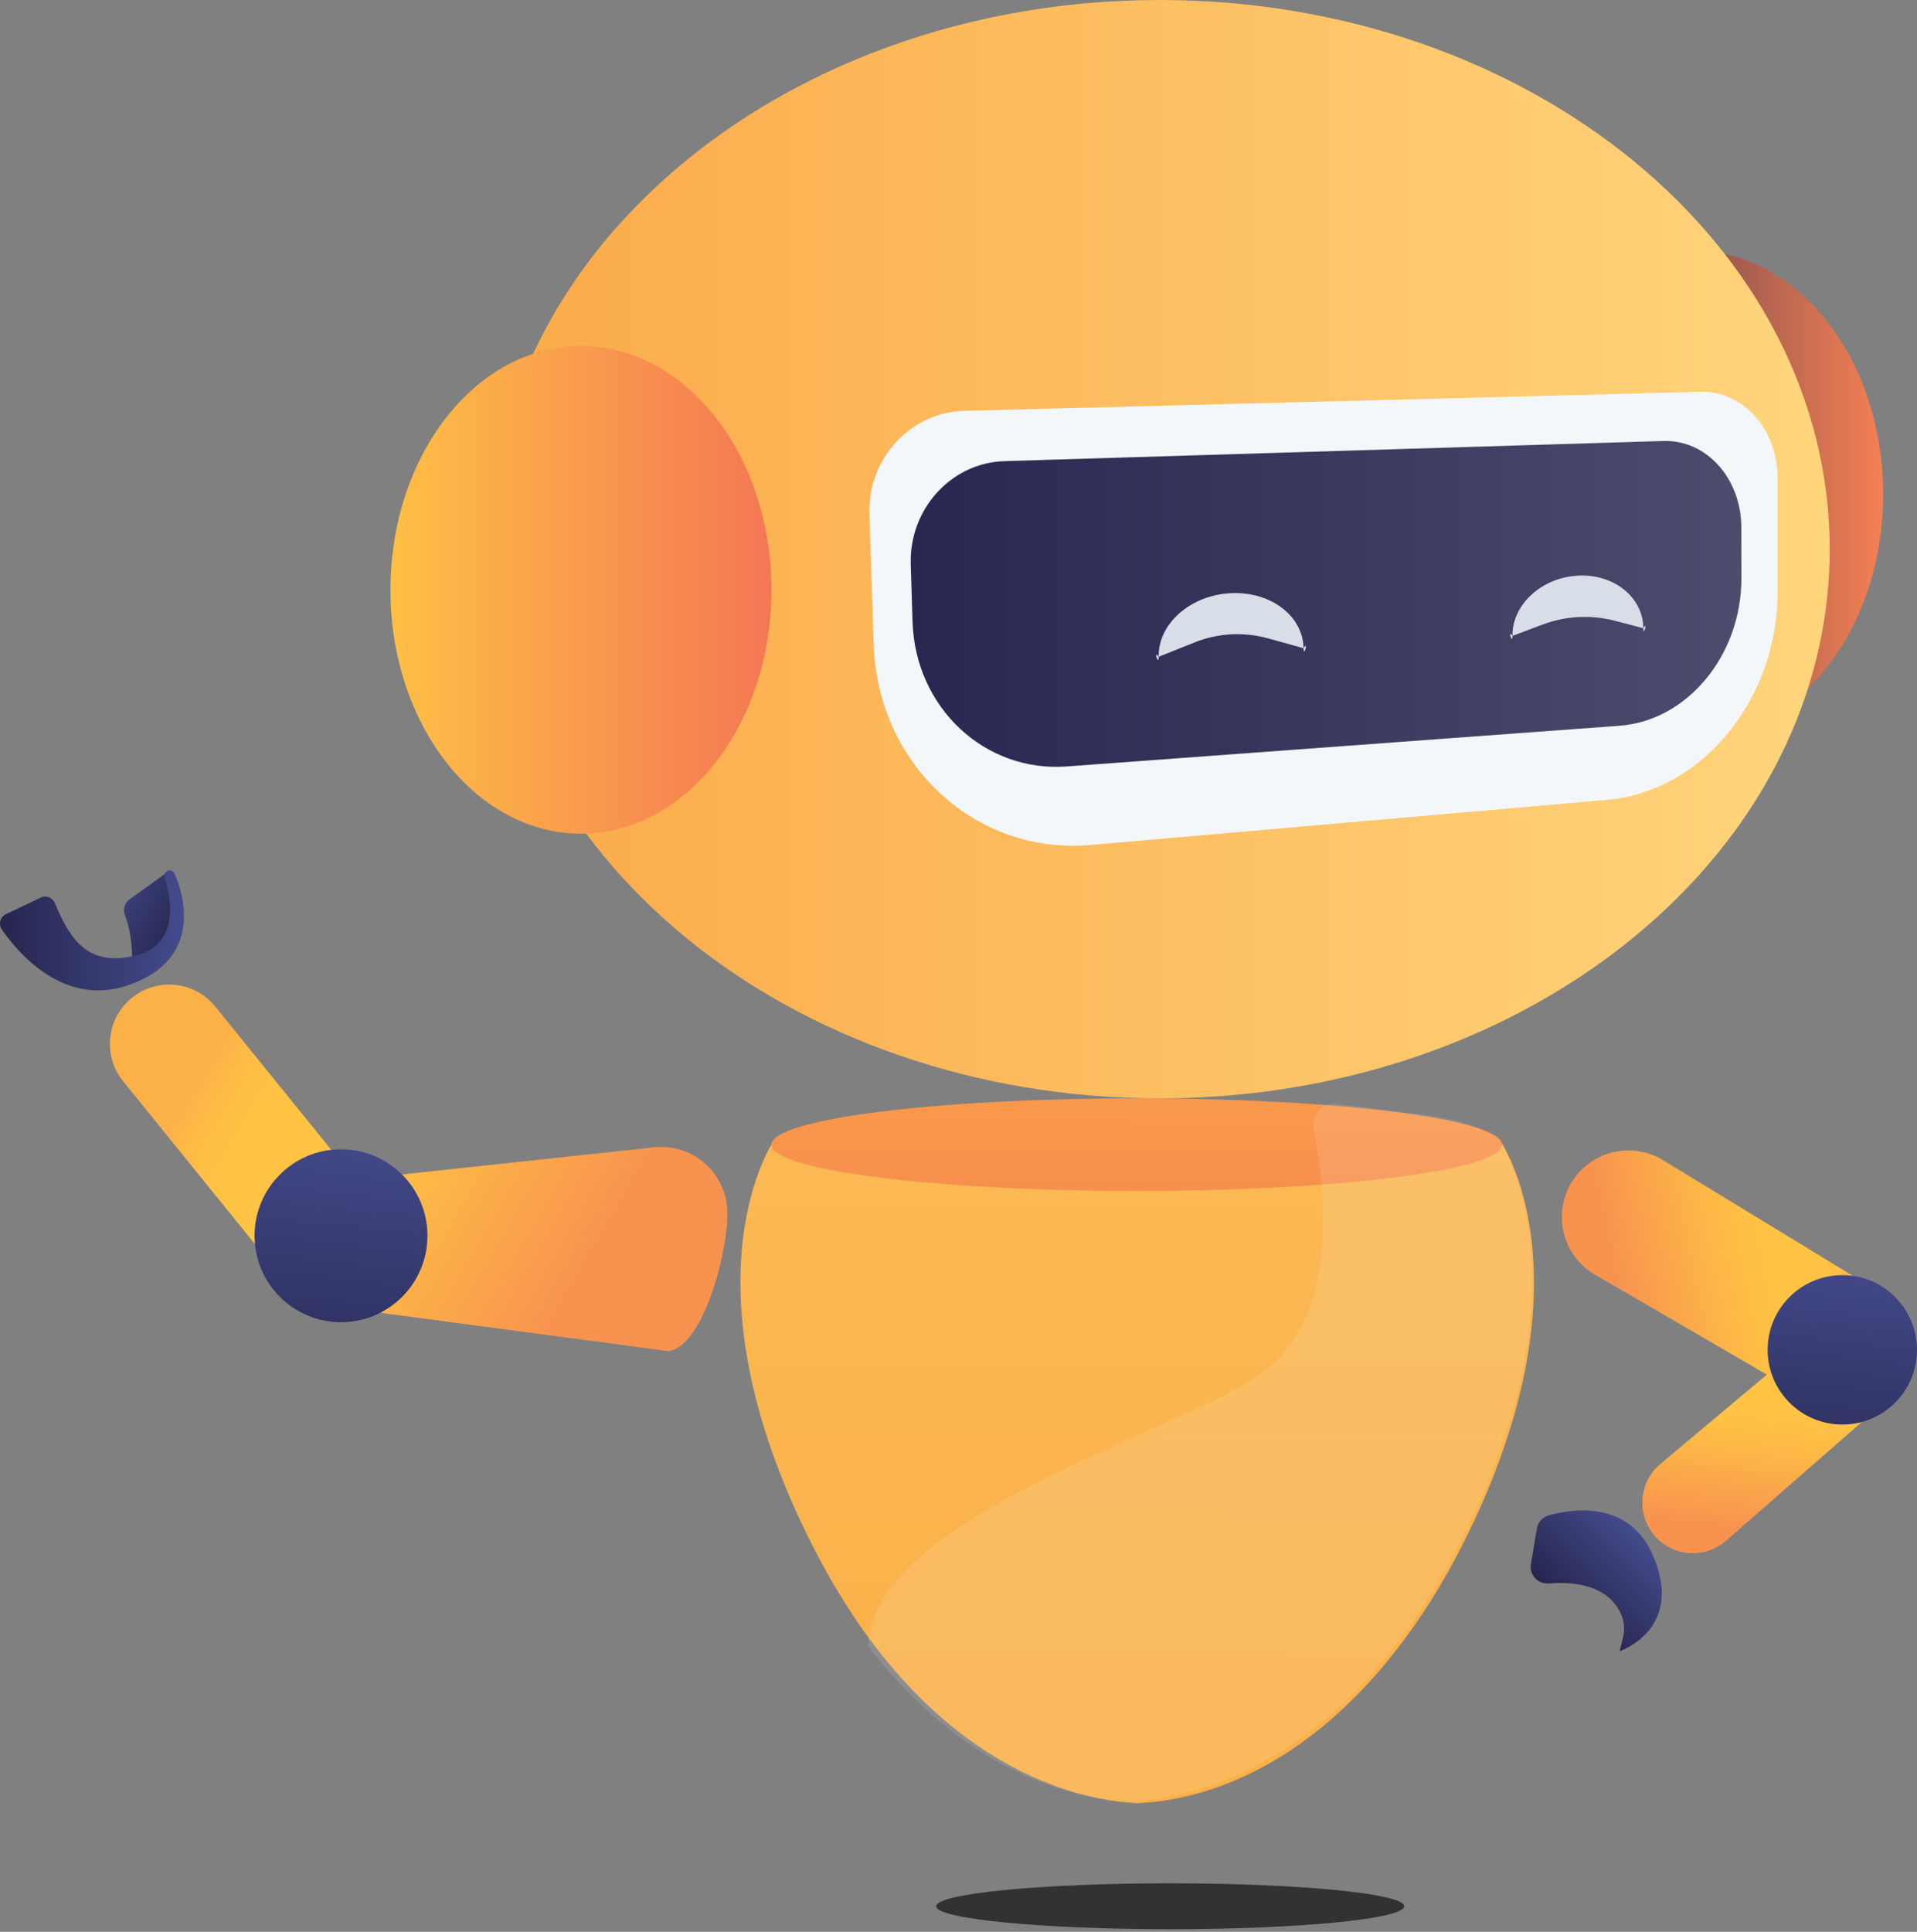 <svg width="400" height="403" viewBox="0 0 400 403" fill="none" xmlns="http://www.w3.org/2000/svg">
<rect x="0" y="0" width="400" height="403" fill="#808080" stroke="none"/>
<path d="M169.507 322.379C193.907 370.537 227.089 375.652 236.873 376.139V376.178C236.873 376.178 236.588 376.202 237.318 376.186C238.048 376.202 237.762 376.178 237.762 376.178V376.139C246.657 375.739 269.752 372.177 291.65 343.838C296.271 337.859 300.853 330.774 305.106 322.379C333.453 266.437 312.841 237.627 312.841 237.627L237.762 237.447V237.439L237.318 237.447L236.873 237.439V237.447L204.884 237.525L161.668 237.627C161.668 237.627 141.159 266.437 169.507 322.379Z" fill="url(#paint0_linear_261_8754)"/>
<path d="M237.204 248.447C195.104 248.447 160.975 244.124 160.975 238.792C160.975 233.46 195.104 229.137 237.204 229.137C279.305 229.137 313.434 233.46 313.434 238.792C313.434 244.124 279.305 248.447 237.204 248.447Z" fill="url(#paint1_linear_261_8754)"/>
<path opacity="0.3" d="M304.501 322.112C279.864 370.221 246.361 375.331 236.482 375.817V375.857C236.482 375.857 236.769 375.88 236.032 375.864C235.296 375.88 235.584 375.857 235.584 375.857V375.817C226.602 375.418 203.284 371.859 181.174 343.549C181.301 317.48 242.434 299.766 261.534 287.68C279.949 276.032 276.661 248.288 274.055 235.75C273.43 232.745 275.951 229.853 278.994 230.248L299.452 232.905C304.077 233.506 308.529 235.052 312.531 237.447C312.531 237.447 333.123 266.227 304.501 322.112Z" fill="#F9F9F9" fill-opacity="0.41"/>
<path d="M353.182 153.972C331.229 153.972 313.432 131.2 313.432 103.109C313.432 75.017 331.229 52.245 353.182 52.245C375.136 52.245 392.933 75.017 392.933 103.109C392.933 131.2 375.136 153.972 353.182 153.972Z" fill="url(#paint2_linear_261_8754)"/>
<path d="M102.14 114.566C102.14 177.844 164.743 229.132 241.963 229.132C253.825 229.132 265.335 227.924 276.335 225.641C336.938 213.095 381.785 168.123 381.785 114.566C381.785 51.297 319.183 0 241.963 0C220.269 0 199.728 4.048 181.4 11.274C134.505 29.767 102.14 69.075 102.14 114.566Z" fill="url(#paint3_linear_261_8754)"/>
<path d="M335.335 166.862L227.527 176.271C203.695 178.351 183.135 159.708 182.302 134.367L181.412 107.327C181.03 95.696 189.935 85.995 201.153 85.706L354.839 81.742C363.764 81.512 370.914 89.624 370.914 99.826V123.561C370.914 145.83 355.215 165.127 335.335 166.862Z" fill="#F4F7FA"/>
<path d="M337.923 151.402L222.567 159.893C205.53 161.147 190.975 147.681 190.409 129.688L190.034 117.745C189.671 106.206 198.479 96.54 209.56 96.201L347.081 91.997C356.098 91.721 363.332 99.825 363.345 110.061L363.359 120.66C363.38 136.638 352.11 150.357 337.923 151.402Z" fill="url(#paint4_linear_261_8754)"/>
<path d="M271.999 135.228C273.084 133.444 272.035 137.311 271.999 135.228C271.882 128.475 265.114 123.326 256.797 123.746C248.384 124.17 241.618 130.119 241.773 137.012C241.821 139.138 240.575 135.337 241.773 137.012L249.265 134.014C254.151 132.059 259.543 131.764 264.613 133.174L271.999 135.228Z" fill="#D8DEE8"/>
<path d="M342.883 131.045C343.883 129.35 342.892 133.027 342.883 131.045C342.851 124.62 336.796 119.705 329.283 120.085C321.69 120.468 315.524 126.104 315.587 132.655C315.606 134.676 314.526 131.06 315.587 132.655L321.853 130.297C326.688 128.477 331.967 128.199 336.966 129.502L342.883 131.045Z" fill="#D8DEE8"/>
<path d="M121.223 173.918C99.27 173.918 81.473 151.146 81.473 123.055C81.473 94.963 99.27 72.191 121.223 72.191C143.177 72.191 160.974 94.963 160.974 123.055C160.974 151.146 143.177 173.918 121.223 173.918Z" fill="url(#paint5_linear_261_8754)"/>
<path d="M151.686 251.599C152.503 259.183 147.001 281.038 139.417 281.855L76.933 273.541L73.975 246.075L136.474 239.344C144.059 238.528 150.869 244.014 151.686 251.599Z" fill="url(#paint6_linear_261_8754)"/>
<path d="M27.52 208.156C32.831 203.856 40.622 204.676 44.922 209.987L80.356 253.75L61.123 269.322L25.689 225.558C21.389 220.248 22.209 212.456 27.52 208.156Z" fill="url(#paint7_linear_261_8754)"/>
<path d="M71.153 275.828C61.191 275.828 53.116 267.753 53.116 257.791C53.116 247.83 61.191 239.755 71.153 239.755C81.114 239.755 89.189 247.83 89.189 257.791C89.189 267.753 81.114 275.828 71.153 275.828Z" fill="url(#paint8_linear_261_8754)"/>
<path d="M27.019 187.634L35.409 181.595C35.409 181.595 38.246 190.271 37.306 192.619C36.367 194.968 27.442 202.953 27.442 202.953C27.442 202.953 28.178 196.21 26.067 190.968C25.584 189.766 25.967 188.391 27.019 187.634Z" fill="url(#paint9_linear_261_8754)"/>
<path d="M35.409 181.595C34.637 181.595 34.087 182.346 34.326 183.079C35.587 186.945 37.891 197.179 27.912 199.431C18.61 201.529 14.704 196.368 11.455 188.398C10.982 187.239 9.629 186.718 8.499 187.256L1.248 190.707C0.038 191.283 -0.378 192.807 0.384 193.91C3.782 198.834 13.322 210.122 26.737 205.537C43.12 199.938 37.896 185.56 36.449 182.272C36.267 181.859 35.86 181.595 35.409 181.595Z" fill="url(#paint10_linear_261_8754)"/>
<path d="M390.92 268.781L347.025 242.031C340.844 238.265 332.808 239.872 328.551 245.725C323.705 252.387 325.684 261.778 332.806 265.918L377.334 291.802L390.92 268.781Z" fill="url(#paint11_linear_261_8754)"/>
<path d="M320.682 318.884L319.434 326.287C319.055 328.537 320.904 330.519 323.178 330.333C327.996 329.938 335.293 330.459 338.157 336.533C338.91 338.13 339.064 339.947 338.642 341.661L337.955 344.452C337.955 344.452 351.396 340.023 345.044 324.796C340.055 312.839 328.094 314.739 323.187 316.107C321.883 316.47 320.907 317.55 320.682 318.884Z" fill="url(#paint12_linear_261_8754)"/>
<path d="M376.316 280.353L346.45 305.407C342.244 308.934 341.45 315.099 344.623 319.577C348.235 324.675 355.463 325.531 360.165 321.417L389.564 295.699L376.316 280.353Z" fill="url(#paint13_linear_261_8754)"/>
<path d="M384.417 297.178C375.811 297.178 368.835 290.201 368.835 281.595C368.835 272.989 375.811 266.012 384.417 266.012C393.023 266.012 400 272.989 400 281.595C400 290.201 393.023 297.178 384.417 297.178Z" fill="url(#paint14_linear_261_8754)"/>
<ellipse cx="244.171" cy="397.669" rx="48.834" ry="4.785" fill="#323232"/>
<defs>
<linearGradient id="paint0_linear_261_8754" x1="239.248" y1="-191.147" x2="235.487" y2="688.694" gradientUnits="userSpaceOnUse">
<stop stop-color="#FFD57C"/>
<stop offset="0.996" stop-color="#F89B2A"/>
</linearGradient>
<linearGradient id="paint1_linear_261_8754" x1="237.5" y1="169.529" x2="236.977" y2="291.925" gradientUnits="userSpaceOnUse">
<stop stop-color="#FFB643"/>
<stop offset="0.996" stop-color="#F47A53"/>
</linearGradient>
<linearGradient id="paint2_linear_261_8754" x1="392.933" y1="103.108" x2="313.432" y2="103.108" gradientUnits="userSpaceOnUse">
<stop stop-color="#F58052"/>
<stop offset="0.996" stop-color="#26264F"/>
</linearGradient>
<linearGradient id="paint3_linear_261_8754" x1="381.785" y1="114.566" x2="102.14" y2="114.566" gradientUnits="userSpaceOnUse">
<stop stop-color="#FFD57C"/>
<stop offset="0.996" stop-color="#FBAA49"/>
</linearGradient>
<linearGradient id="paint4_linear_261_8754" x1="190.023" y1="125.982" x2="363.36" y2="125.982" gradientUnits="userSpaceOnUse">
<stop stop-color="#333669"/>
<stop offset="0" stop-color="#272751"/>
<stop offset="0.996" stop-color="#4C4C6D"/>
</linearGradient>
<linearGradient id="paint5_linear_261_8754" x1="160.973" y1="123.055" x2="81.473" y2="123.055" gradientUnits="userSpaceOnUse">
<stop stop-color="#F47754"/>
<stop offset="0.996" stop-color="#FEBF45"/>
</linearGradient>
<linearGradient id="paint6_linear_261_8754" x1="44.375" y1="218.714" x2="135.245" y2="271.463" gradientUnits="userSpaceOnUse">
<stop stop-color="#FCB148"/>
<stop offset="0.052" stop-color="#FDBA46"/>
<stop offset="0.142" stop-color="#FFC244"/>
<stop offset="0.318" stop-color="#FFC444"/>
<stop offset="0.485" stop-color="#FDB946"/>
<stop offset="0.775" stop-color="#F99C4D"/>
<stop offset="0.866" stop-color="#F8924F"/>
<stop offset="1" stop-color="#F8924F"/>
</linearGradient>
<linearGradient id="paint7_linear_261_8754" x1="38.6" y1="230.811" x2="115.277" y2="275.321" gradientUnits="userSpaceOnUse">
<stop stop-color="#FCB148"/>
<stop offset="0.052" stop-color="#FDBA46"/>
<stop offset="0.142" stop-color="#FFC244"/>
<stop offset="0.318" stop-color="#FFC444"/>
<stop offset="0.485" stop-color="#FDB946"/>
<stop offset="0.775" stop-color="#F99C4D"/>
<stop offset="0.866" stop-color="#F8924F"/>
<stop offset="1" stop-color="#F8924F"/>
</linearGradient>
<linearGradient id="paint8_linear_261_8754" x1="73.698" y1="234.156" x2="66.749" y2="298.684" gradientUnits="userSpaceOnUse">
<stop stop-color="#444B8C"/>
<stop offset="0.996" stop-color="#26264F"/>
</linearGradient>
<linearGradient id="paint9_linear_261_8754" x1="19.669" y1="185.428" x2="37.137" y2="195.6" gradientUnits="userSpaceOnUse">
<stop stop-color="#444B8C"/>
<stop offset="0.996" stop-color="#26264F"/>
</linearGradient>
<linearGradient id="paint10_linear_261_8754" x1="38.393" y1="194.103" x2="0" y2="194.103" gradientUnits="userSpaceOnUse">
<stop stop-color="#444B8C"/>
<stop offset="0.996" stop-color="#26264F"/>
</linearGradient>
<linearGradient id="paint11_linear_261_8754" x1="389.03" y1="259.533" x2="329.251" y2="271.747" gradientUnits="userSpaceOnUse">
<stop stop-color="#FCB148"/>
<stop offset="0.052" stop-color="#FDBA46"/>
<stop offset="0.142" stop-color="#FFC244"/>
<stop offset="0.318" stop-color="#FFC444"/>
<stop offset="0.485" stop-color="#FDB946"/>
<stop offset="0.775" stop-color="#F99C4D"/>
<stop offset="0.866" stop-color="#F8924F"/>
<stop offset="1" stop-color="#F8924F"/>
</linearGradient>
<linearGradient id="paint12_linear_261_8754" x1="341.846" y1="319.69" x2="326.228" y2="335.189" gradientUnits="userSpaceOnUse">
<stop stop-color="#444B8C"/>
<stop offset="0.996" stop-color="#26264F"/>
</linearGradient>
<linearGradient id="paint13_linear_261_8754" x1="369.214" y1="279.467" x2="363.49" y2="325.386" gradientUnits="userSpaceOnUse">
<stop stop-color="#FCB148"/>
<stop offset="0.052" stop-color="#FDBA46"/>
<stop offset="0.142" stop-color="#FFC244"/>
<stop offset="0.318" stop-color="#FFC444"/>
<stop offset="0.485" stop-color="#FDB946"/>
<stop offset="0.775" stop-color="#F99C4D"/>
<stop offset="0.866" stop-color="#F8924F"/>
<stop offset="1" stop-color="#F8924F"/>
</linearGradient>
<linearGradient id="paint14_linear_261_8754" x1="386.616" y1="261.176" x2="380.613" y2="316.924" gradientUnits="userSpaceOnUse">
<stop stop-color="#444B8C"/>
<stop offset="0.996" stop-color="#26264F"/>
</linearGradient>
</defs>
</svg>

